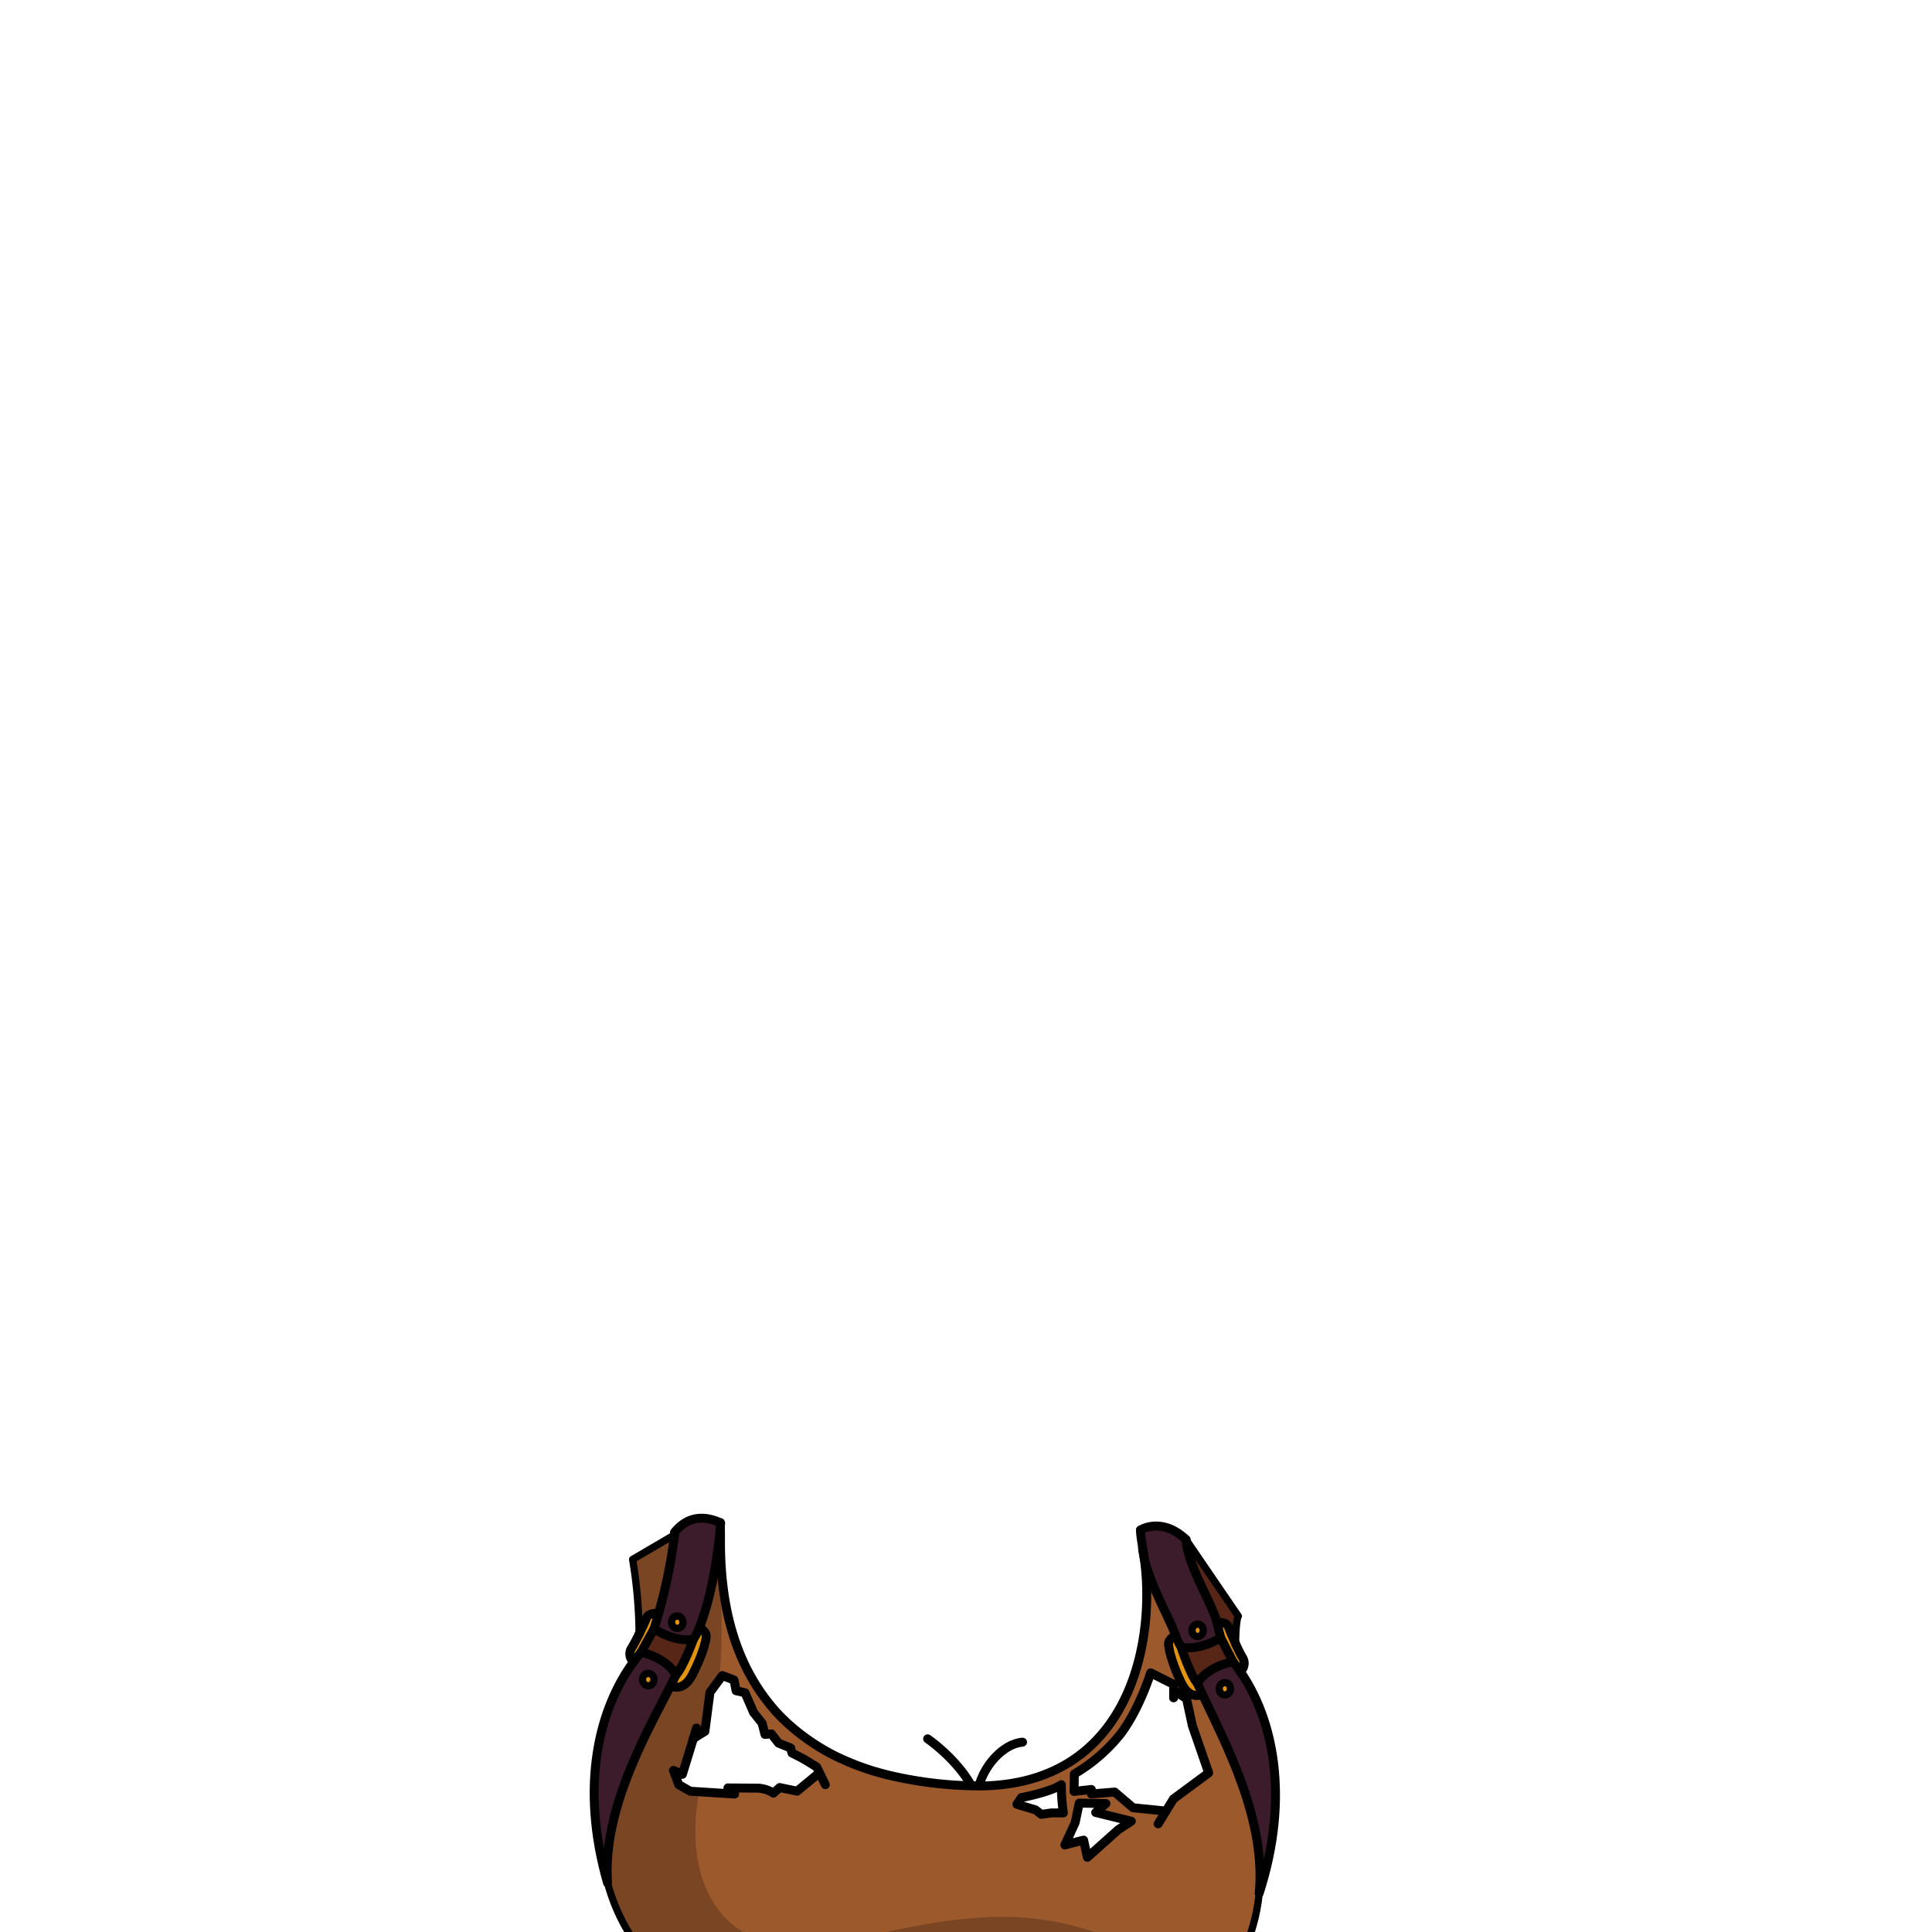 <svg xmlns="http://www.w3.org/2000/svg" viewBox="0 0 432 432">
  <defs>
    <style>.GUNDAN_RAT_OUTFIT_RAT_OUTFIT_11_cls-1{isolation:isolate;}.GUNDAN_RAT_OUTFIT_RAT_OUTFIT_11_cls-2,.GUNDAN_RAT_OUTFIT_RAT_OUTFIT_11_cls-8{fill:none;stroke:#000;stroke-linecap:round;stroke-linejoin:round;}.GUNDAN_RAT_OUTFIT_RAT_OUTFIT_11_cls-2{stroke-width:2px;}.GUNDAN_RAT_OUTFIT_RAT_OUTFIT_11_cls-3{fill:#e29310;}.GUNDAN_RAT_OUTFIT_RAT_OUTFIT_11_cls-4{fill:#3c1b2b;}.GUNDAN_RAT_OUTFIT_RAT_OUTFIT_11_cls-5{fill:#572617;}.GUNDAN_RAT_OUTFIT_RAT_OUTFIT_11_cls-6{fill:#9b592c;}.GUNDAN_RAT_OUTFIT_RAT_OUTFIT_11_cls-7{opacity:0.22;mix-blend-mode:multiply;}.GUNDAN_RAT_OUTFIT_RAT_OUTFIT_11_cls-8{stroke-width:1.62px;}</style>
  </defs>
  <g class="GUNDAN_RAT_OUTFIT_RAT_OUTFIT_11_cls-1">
    <g id="Outfit">
      <path class="GUNDAN_RAT_OUTFIT_RAT_OUTFIT_11_cls-2" d="M207.42,388.8s12.33,8.43,11.73,18.17" />
      <path class="GUNDAN_RAT_OUTFIT_RAT_OUTFIT_11_cls-2" d="M218.52,401.67c.24-5.21,4.94-11.61,10.12-12.12" />
      <path class="GUNDAN_RAT_OUTFIT_RAT_OUTFIT_11_cls-3" d="M269.07,364.31a1.41,1.41,0,0,1-1,1.61,1.27,1.27,0,0,1-1.46-1.13,1.39,1.39,0,0,1,1-1.61A1.28,1.28,0,0,1,269.07,364.31Z" />
      <path class="GUNDAN_RAT_OUTFIT_RAT_OUTFIT_11_cls-3" d="M277.78,370.56a2.38,2.38,0,0,1-.45,3.2c-.52-.76-1.06-1.48-1.61-2.17l-2.77-5.4s-.36-1.33-.86-3.43c0,0,2.14-.2,2.59,1,.26.71.89,2.22,1.59,3.75h0C276.77,368.62,277.3,369.72,277.78,370.56Z" />
      <path class="GUNDAN_RAT_OUTFIT_RAT_OUTFIT_11_cls-3" d="M151.7,361.33a1.38,1.38,0,0,1,1,1.64,1.26,1.26,0,0,1-1.49,1.09,1.39,1.39,0,0,1-1-1.64A1.27,1.27,0,0,1,151.7,361.33Z" />
      <path class="GUNDAN_RAT_OUTFIT_RAT_OUTFIT_11_cls-4" d="M151.17,374.49c-.38.78-.78,1.59-1.21,2.44-5.59,10.95-15.21,27.66-14.12,44.08C129.57,399.2,134,382,141.65,371.6c.54-.74,1.1-1.45,1.68-2.12C143.33,369.48,148.67,370.38,151.17,374.49Zm-5,1.34a1.38,1.38,0,0,0-1-1.64,1.26,1.26,0,0,0-1.49,1.09,1.39,1.39,0,0,0,1,1.64A1.27,1.27,0,0,0,146.19,375.83Z" />
      <path class="GUNDAN_RAT_OUTFIT_RAT_OUTFIT_11_cls-5" d="M273,366.19l2.77,5.4s-5.37.73-8,4.76c-1.58-1.8-3.63-8.08-3.63-8.08C268.46,369.18,273,366.19,273,366.19Z" />
      <path class="GUNDAN_RAT_OUTFIT_RAT_OUTFIT_11_cls-4" d="M255,342.64c0-.17,0-.35,0-.52,0,0,4.7-3.07,10.21,2.13.35,5.83,5.85,14.2,6.89,18.51.5,2.1.86,3.43.86,3.43s-4.49,3-8.86,2.08a13.73,13.73,0,0,1-1.24-2.62c-1.64-4.52-6.66-12.92-7.35-19.35C255.32,344.53,255.15,344.16,255,342.64Zm13,23.28a1.41,1.41,0,0,0,1-1.61,1.28,1.28,0,0,0-1.46-1.13,1.39,1.39,0,0,0-1,1.61A1.27,1.27,0,0,0,268,365.92Z" />
      <path class="GUNDAN_RAT_OUTFIT_RAT_OUTFIT_11_cls-3" d="M262.85,365.65a13.73,13.73,0,0,0,1.24,2.62s2.05,6.28,3.63,8.08c.35.78.73,1.61,1.13,2.47,0,0-2.72,1.6-4.74-2.59s-2.95-7.88-2.8-8.89S262.85,365.65,262.85,365.65Z" />
      <path class="GUNDAN_RAT_OUTFIT_RAT_OUTFIT_11_cls-5" d="M276.62,362.82c-.51,2.84-.25-1.13-.35,4.7-.7-1.53-1.33-3-1.59-3.75-.45-1.21-2.59-1-2.59-1-1-4.31-6.54-12.68-6.89-18.51l11.7,17.13S276.79,361.91,276.62,362.82Z" />
      <path class="GUNDAN_RAT_OUTFIT_RAT_OUTFIT_11_cls-3" d="M275.14,377.37a1.39,1.39,0,0,1-1,1.61,1.28,1.28,0,0,1-1.46-1.13,1.38,1.38,0,0,1,1-1.61A1.27,1.27,0,0,1,275.14,377.37Z" />
      <path class="GUNDAN_RAT_OUTFIT_RAT_OUTFIT_11_cls-4" d="M267.72,376.35c2.63-4,8-4.76,8-4.76.55.69,1.09,1.41,1.61,2.17,7.31,10.6,11.18,28,4.23,49.57,1.61-16.38-7.48-33.39-12.71-44.51C268.45,378,268.07,377.13,267.72,376.35Zm6.39,2.63a1.39,1.39,0,0,0,1-1.61,1.27,1.27,0,0,0-1.46-1.13,1.38,1.38,0,0,0-1,1.61A1.28,1.28,0,0,0,274.11,379Z" />
      <path class="GUNDAN_RAT_OUTFIT_RAT_OUTFIT_11_cls-4" d="M156.37,364a13.07,13.07,0,0,1-1.32,2.58c-4.39.77-8.78-2.37-8.78-2.37s.4-1.31,1-3.4a115.42,115.42,0,0,0,3.58-17.57c.05-.55,0-.06,0-.58,4.17-5.21,9.2-2.52,10.28-2.16,0,.11,0,.21,0,.32s0,.46-.06.69h0C160.53,347.85,159.06,357.26,156.37,364Zm-3.69-1a1.38,1.38,0,0,0-1-1.64,1.27,1.27,0,0,0-1.49,1.09,1.39,1.39,0,0,0,1,1.64A1.26,1.26,0,0,0,152.68,363Z" />
      <path class="GUNDAN_RAT_OUTFIT_RAT_OUTFIT_11_cls-3" d="M144.61,361.7c.49-1.2,2.63-.93,2.63-.93-.57,2.09-1,3.4-1,3.4l-2.94,5.31c-.58.67-1.14,1.38-1.68,2.12a2.38,2.38,0,0,1-.35-3.21c.49-.83,1.07-1.91,1.6-3h0C143.65,363.89,144.33,362.4,144.61,361.7Z" />
      <path class="GUNDAN_RAT_OUTFIT_RAT_OUTFIT_11_cls-5" d="M155.05,366.54s-2.24,6.2-3.88,7.95c-2.5-4.11-7.84-5-7.84-5l2.94-5.31S150.66,367.31,155.05,366.54Z" />
      <path class="GUNDAN_RAT_OUTFIT_RAT_OUTFIT_11_cls-3" d="M145.21,374.19a1.38,1.38,0,0,1,1,1.64,1.27,1.27,0,0,1-1.49,1.09,1.39,1.39,0,0,1-1-1.64A1.26,1.26,0,0,1,145.21,374.19Z" />
      <path class="GUNDAN_RAT_OUTFIT_RAT_OUTFIT_11_cls-6" d="M147.24,360.77s-2.14-.27-2.63.93c-.28.7-1,2.19-1.71,3.7a103.72,103.72,0,0,0-1.33-16l-.11-.72,9.36-5.48A115.42,115.42,0,0,1,147.24,360.77Z" />
      <path class="GUNDAN_RAT_OUTFIT_RAT_OUTFIT_11_cls-7" d="M147.24,360.77s-2.14-.27-2.63.93c-.28.7-1,2.19-1.71,3.7a103.72,103.72,0,0,0-1.33-16l-.11-.72,9.36-5.48A115.42,115.42,0,0,1,147.24,360.77Z" />
      <path class="GUNDAN_RAT_OUTFIT_RAT_OUTFIT_11_cls-6" d="M178.2,400.51l-3.89-.81-1.4,1.25a6.89,6.89,0,0,0-3.53-1.12c-2,0-6.64-.05-6.64-.05l1.49,1.37-9.92-.62-2.57-1.47-1.19-3.19,2,.87s1.53-4.95,2.46-8l2.62-1.62,1.13-8.73,2.77-3.74,2.61,1,.46,2.39,2,.46,1.9,4.39,1.92,2.41.64,2.51,1.43-.12,1.61,2.06,2.72,1.11a6.39,6.39,0,0,0,.29,1.12c.08,0,2.65,1.36,2.65,1.36l2.85,1.74.62,1.26Zm54.59,4.72c-7.42-1.19-4.38-3.29-4.38-3.29a41.73,41.73,0,0,0,8.91-2.88C238.54,407.46,238.09,406.08,232.79,405.23Zm17.29,3.87-6.94,6.2-.85-3.84-1,.25-3.18.83,2.3-5,.9-4.34,6,.1-2.29,2,8,2Zm12.3-6.85L260.7,405l-7.31-.74-4.12-3.51-5.21.42,0-1-3.87.44.07-3.91a37.18,37.18,0,0,0,10.43-9.07c4.22-5.65,6.63-13.54,6.63-13.54l5.14,2.59,0,1.28,2.85,1.92,1.29,6,3.66,10.59Zm6.47-23.43s-2.72,1.6-4.74-2.59-2.95-7.88-2.8-8.89,1.54-1.68,1.54-1.68c-1.48-4.09-5.71-11.32-7-17.42,2.71,18.58-3.12,50.22-35.83,51.05h-1.34a88.88,88.88,0,0,1-20.18-2.44c-1.16-.29-2.29-.6-3.38-.94a55.3,55.3,0,0,1-6.6-2.48c-.79-.35-1.57-.72-2.32-1.1a46.55,46.55,0,0,1-5-3c-.77-.52-1.51-1.06-2.23-1.61h0c-.71-.55-1.4-1.11-2.06-1.7-.33-.29-.66-.58-1-.88l-.94-.9c-.92-.91-1.77-1.86-2.58-2.82-.54-.64-1-1.29-1.53-1.95A39.8,39.8,0,0,1,168,375.1c-.33-.57-.64-1.15-.94-1.72-5-9.77-6-20.48-6-28.69,0-.28,0-.55,0-.82,0-.52,0-1,0-1.51,0-.31-.06.41-.05.12v-.21c.05-1-.07.22,0-.67,0-.39,0,.25,0-.12-.19,2.35-.23,1.48-.75,5.09-.89,6.17-2.23,13.16-3.93,17.38.08.05,1.38.77,1.49,1.75s-.93,4.66-3.09,8.79-4.81,2.44-4.81,2.44c-5.59,10.94-15.21,27.65-14.12,44.08a43.24,43.24,0,0,0,6.56,13.91h0c.38.48,13,16.15,42.08,15.94,25.4-.59,35.17-10.19,55-4.94s28.25,5.38,37.31-7a43.6,43.6,0,0,0,3.39-8.35,38.14,38.14,0,0,0,1.36-7.23C283.17,407,274.09,389.94,268.85,378.82Z" />
      <path class="GUNDAN_RAT_OUTFIT_RAT_OUTFIT_11_cls-7" d="M280.19,430.56a44.84,44.84,0,0,1-3.38,8.34h0c-9.06,12.4-17.49,12.28-37.31,7s-29.6,4.35-55,4.94c-29.06.21-41.7-15.46-42.08-15.94v0a43.14,43.14,0,0,1-6.56-13.9c-1.09-16.42,8.53-33.13,14.12-44.08,0,0,2.66,1.68,4.81-2.44s3.2-7.78,3.09-8.79-1.41-1.7-1.49-1.74c1.7-4.23,3-11.22,3.93-17.39a143.81,143.81,0,0,1,.58,28.66c-1.23,1.07-2.15,3.43-3,8.54-1.43,8.13-6.28,8.45-6.05,13.57.12,2.77,1.93,3.38,4.49,3.34-4.06,21.7,6.21,39.56,32.79,33.35,28.52-6.66,42-7.94,62.37.53C265.89,440.58,275.12,437.33,280.19,430.56Z" />
      <path class="GUNDAN_RAT_OUTFIT_RAT_OUTFIT_11_cls-3" d="M157.86,365.7c.11,1-.93,4.66-3.09,8.79s-4.81,2.44-4.81,2.44c.43-.85.83-1.66,1.21-2.44,1.64-1.75,3.88-7.95,3.88-7.95a13.07,13.07,0,0,0,1.32-2.58C156.46,364,157.75,364.72,157.86,365.7Z" />
      <path class="GUNDAN_RAT_OUTFIT_RAT_OUTFIT_11_cls-2" d="M161.05,341.47c0-.23,0-.47.06-.69" />
      <path class="GUNDAN_RAT_OUTFIT_RAT_OUTFIT_11_cls-2" d="M161.05,341.48c0,.37,0-.27,0,.12-.06.89.06-.34,0,.67v.21c0,.29.05-.43.05-.12,0,.49,0,1,0,1.51,0,.27,0,.54,0,.82,0,8.21,1,18.92,6,28.69.3.57.61,1.15.94,1.72a39.8,39.8,0,0,0,2.85,4.41c.49.66,1,1.31,1.53,1.95.81,1,1.66,1.91,2.58,2.82l.94.9c.31.3.64.59,1,.88.65.58,1.35,1.15,2.06,1.7h0c.72.55,1.46,1.09,2.23,1.61a46.55,46.55,0,0,0,5,3c.75.38,1.52.75,2.32,1.1a57.07,57.07,0,0,0,6.6,2.49c1.09.33,2.22.64,3.38.93a88.88,88.88,0,0,0,20.18,2.44H220c32.71-.83,38.54-32.47,35.83-51.05,0,0,0-.05,0-.08-.09-.63-.2-1.26-.31-1.86" />
      <path class="GUNDAN_RAT_OUTFIT_RAT_OUTFIT_11_cls-2" d="M155.05,366.54a13.07,13.07,0,0,0,1.32-2.58c2.69-6.7,4.16-16.11,4.68-22.48h0c0-.24,0-.47.06-.69s0-.21,0-.32c-1.08-.36-6.11-3-10.28,2.16,0,.52,0,0,0,.58a115.42,115.42,0,0,1-3.58,17.57c-.57,2.09-1,3.4-1,3.4S150.66,367.31,155.05,366.54Z" />
      <path class="GUNDAN_RAT_OUTFIT_RAT_OUTFIT_11_cls-2" d="M143.33,369.48s5.34.9,7.84,5c-.38.78-.78,1.59-1.21,2.44-5.59,10.95-15.21,27.66-14.12,44.08C129.57,399.2,134,382,141.65,371.6,142.19,370.86,142.75,370.15,143.33,369.48Z" />
      <line class="GUNDAN_RAT_OUTFIT_RAT_OUTFIT_11_cls-2" x1="143.33" y1="369.48" x2="146.27" y2="364.17" />
      <path class="GUNDAN_RAT_OUTFIT_RAT_OUTFIT_11_cls-2" d="M155.05,366.54s-2.24,6.2-3.88,7.95" />
      <path class="GUNDAN_RAT_OUTFIT_RAT_OUTFIT_11_cls-2" d="M150,376.93s2.66,1.68,4.81-2.44,3.2-7.78,3.09-8.79-1.4-1.7-1.49-1.74h0" />
      <path class="GUNDAN_RAT_OUTFIT_RAT_OUTFIT_11_cls-2" d="M142.9,365.4c.75-1.51,1.43-3,1.71-3.7.49-1.2,2.63-.93,2.63-.93" />
      <path class="GUNDAN_RAT_OUTFIT_RAT_OUTFIT_11_cls-2" d="M141.65,371.6a2.38,2.38,0,0,1-.35-3.21c.49-.83,1.07-1.91,1.6-3" />
      <path class="GUNDAN_RAT_OUTFIT_RAT_OUTFIT_11_cls-8" d="M146.19,375.83a1.27,1.27,0,0,1-1.49,1.09,1.39,1.39,0,0,1-1-1.64,1.26,1.26,0,0,1,1.49-1.09A1.38,1.38,0,0,1,146.19,375.83Z" />
      <path class="GUNDAN_RAT_OUTFIT_RAT_OUTFIT_11_cls-8" d="M152.68,363a1.26,1.26,0,0,1-1.49,1.09,1.39,1.39,0,0,1-1-1.64,1.27,1.27,0,0,1,1.49-1.09A1.38,1.38,0,0,1,152.68,363Z" />
      <path class="GUNDAN_RAT_OUTFIT_RAT_OUTFIT_11_cls-8" d="M150.82,343.2l-9.36,5.48.11.72a103.72,103.72,0,0,1,1.33,16h0" />
      <path class="GUNDAN_RAT_OUTFIT_RAT_OUTFIT_11_cls-2" d="M265.2,344.25c.35,5.83,5.85,14.2,6.89,18.51.5,2.1.86,3.43.86,3.43s-4.49,3-8.86,2.08a13.73,13.73,0,0,1-1.24-2.62c-1.64-4.52-6.66-12.92-7.35-19.35-.18-1.77-.35-2.14-.47-3.66,0-.17,0-.35,0-.52" />
      <path class="GUNDAN_RAT_OUTFIT_RAT_OUTFIT_11_cls-2" d="M275.72,371.59s-5.37.73-8,4.76c.35.78.73,1.61,1.13,2.47,5.23,11.12,14.32,28.13,12.71,44.51,6.95-21.6,3.08-39-4.23-49.57C276.81,373,276.27,372.28,275.72,371.59Z" />
      <line class="GUNDAN_RAT_OUTFIT_RAT_OUTFIT_11_cls-2" x1="275.72" y1="371.59" x2="272.95" y2="366.19" />
      <path class="GUNDAN_RAT_OUTFIT_RAT_OUTFIT_11_cls-2" d="M264.09,368.27s2.05,6.28,3.63,8.08" />
      <path class="GUNDAN_RAT_OUTFIT_RAT_OUTFIT_11_cls-2" d="M268.85,378.82s-2.72,1.6-4.74-2.59-2.95-7.88-2.8-8.89,1.54-1.69,1.54-1.69" />
      <path class="GUNDAN_RAT_OUTFIT_RAT_OUTFIT_11_cls-2" d="M276.27,367.52c-.7-1.53-1.33-3-1.59-3.75-.45-1.21-2.59-1-2.59-1" />
      <path class="GUNDAN_RAT_OUTFIT_RAT_OUTFIT_11_cls-2" d="M277.33,373.76a2.38,2.38,0,0,0,.45-3.2c-.48-.84-1-1.94-1.51-3" />
      <path class="GUNDAN_RAT_OUTFIT_RAT_OUTFIT_11_cls-8" d="M272.65,377.85a1.28,1.28,0,0,0,1.46,1.13,1.39,1.39,0,0,0,1-1.61,1.27,1.27,0,0,0-1.46-1.13A1.38,1.38,0,0,0,272.65,377.85Z" />
      <path class="GUNDAN_RAT_OUTFIT_RAT_OUTFIT_11_cls-8" d="M266.57,364.79a1.27,1.27,0,0,0,1.46,1.13,1.41,1.41,0,0,0,1-1.61,1.28,1.28,0,0,0-1.46-1.13A1.39,1.39,0,0,0,266.57,364.79Z" />
      <path class="GUNDAN_RAT_OUTFIT_RAT_OUTFIT_11_cls-8" d="M265.2,344.25l11.7,17.13s-.53.31-.63,6.14h0" />
      <path class="GUNDAN_RAT_OUTFIT_RAT_OUTFIT_11_cls-8" d="M276.81,438.9a41.7,41.7,0,0,0,4.75-15.57" />
      <path class="GUNDAN_RAT_OUTFIT_RAT_OUTFIT_11_cls-8" d="M135.84,421a43.14,43.14,0,0,0,6.56,13.9" />
      <path class="GUNDAN_RAT_OUTFIT_RAT_OUTFIT_11_cls-2" d="M255,342.12s4.7-3.07,10.21,2.13" />
      <path class="GUNDAN_RAT_OUTFIT_RAT_OUTFIT_11_cls-2" d="M183.23,396.39l-5,4.12-3.89-.81-1.4,1.25a6.89,6.89,0,0,0-3.53-1.12c-2,0-6.64-.05-6.64-.05l1.49,1.37-9.92-.63-2.57-1.46-1.19-3.19,2,.87s1.53-4.95,2.46-8c.4-1.32.69-2.28.7-2.34" />
      <path class="GUNDAN_RAT_OUTFIT_RAT_OUTFIT_11_cls-2" d="M155,388.75l2.62-1.62,1.13-8.73,2.77-3.74,2.61,1,.46,2.39,2,.46,1.9,4.39,1.92,2.41.64,2.51,1.43-.12,1.61,2.06,2.72,1.11a6.39,6.39,0,0,0,.29,1.12c.08,0,2.65,1.36,2.65,1.36l2.85,1.74.62,1.26,1.32,2.71" />
      <path class="GUNDAN_RAT_OUTFIT_RAT_OUTFIT_11_cls-2" d="M228.41,401.94s6.31-1.16,8.91-2.88a42.88,42.88,0,0,0,.45,6.31l-2.64,0-2.3.32-1.3-1-4.15-1.25,1-1.48" />
      <polyline class="GUNDAN_RAT_OUTFIT_RAT_OUTFIT_11_cls-2" points="258.96 407.82 260.7 404.99 262.38 402.25 270.26 396.42 266.6 385.83 265.31 379.84 262.46 377.92" />
      <polygon class="GUNDAN_RAT_OUTFIT_RAT_OUTFIT_11_cls-2" points="241.32 403.18 247.29 403.28 245 405.27 252.96 407.23 250.08 409.1 243.14 415.3 242.3 411.46 241.28 411.71 238.11 412.54 240.41 407.53 241.32 403.18" />
      <path class="GUNDAN_RAT_OUTFIT_RAT_OUTFIT_11_cls-2" d="M262.43,379.64l0-1.72,0-1.28-5.14-2.59s-2.41,7.89-6.63,13.54a37.18,37.18,0,0,1-10.43,9.07l-.07,3.91,3.87-.44,0,1,5.21-.42,4.12,3.51,7.31.74" />
    </g>
  </g>
</svg>